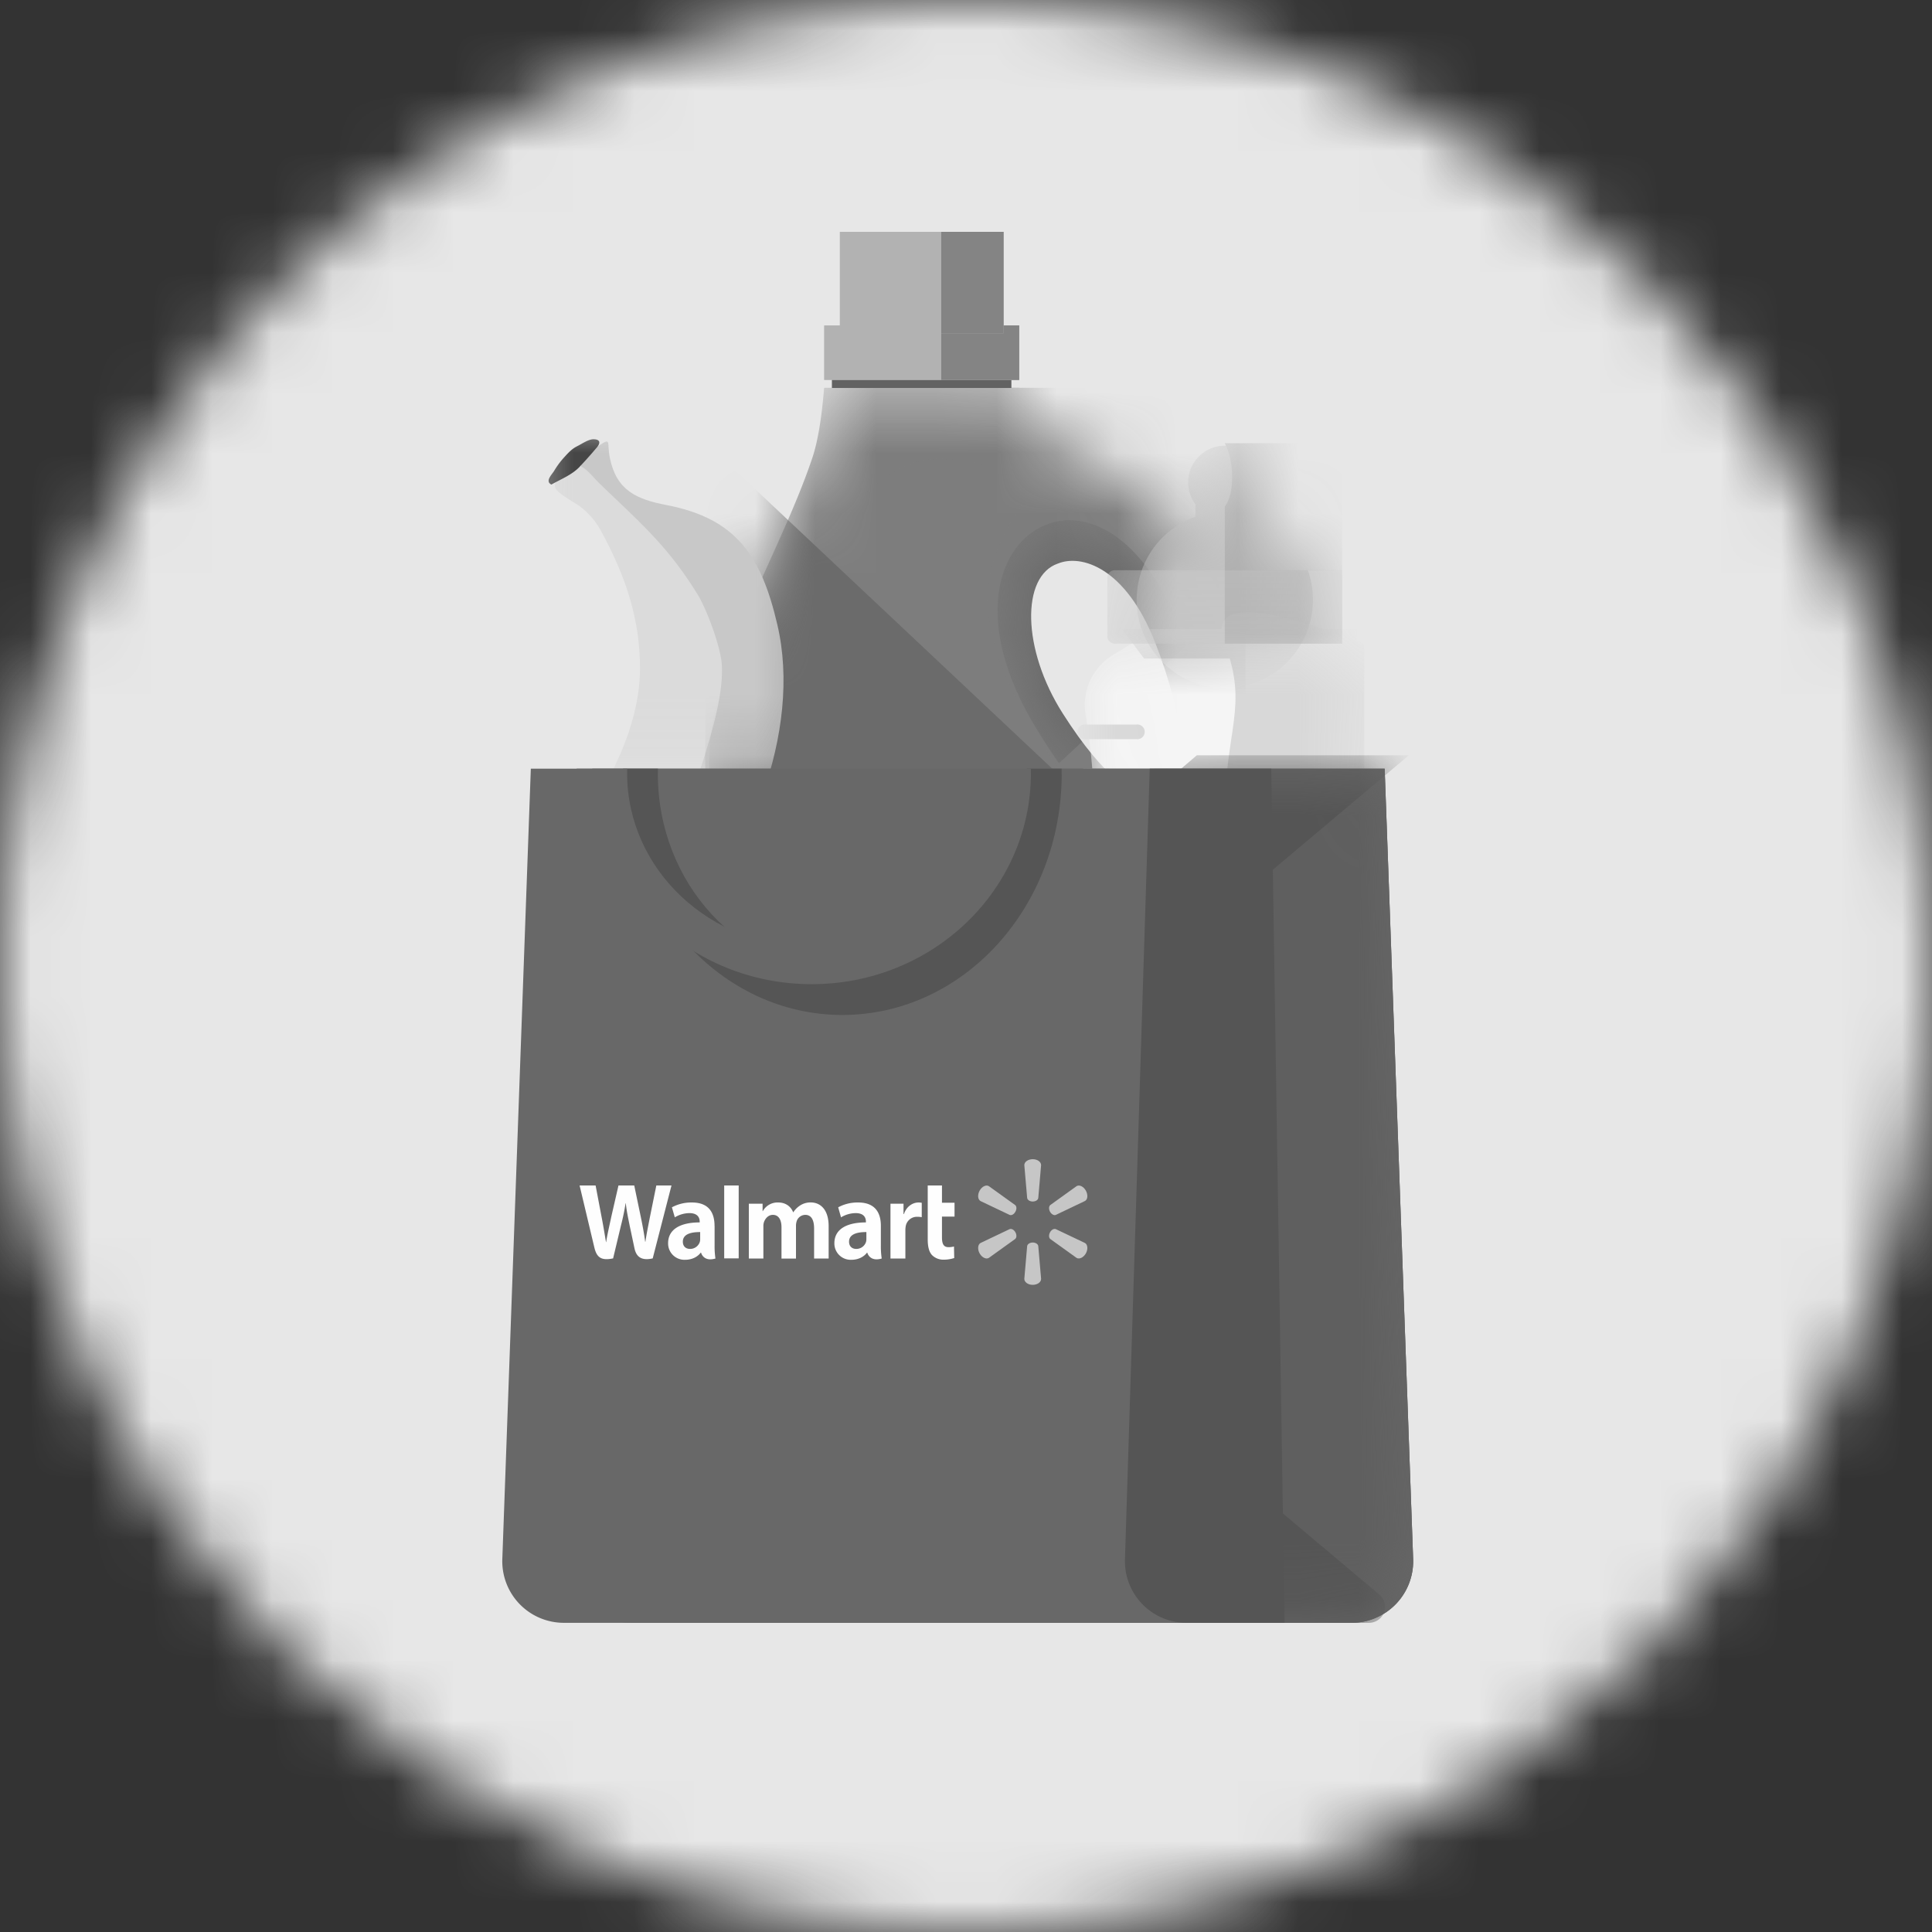 <svg width="32" height="32" fill="none" xmlns="http://www.w3.org/2000/svg">
  <rect width="100%" height="100%" fill="#333333" stroke="none"/>
  <mask id="a" style="mask-type:alpha" maskUnits="userSpaceOnUse" x="0" y="0" width="32" height="32">
    <circle cx="16" cy="16" r="16" fill="#FEFEFE"/>
  </mask>
  <g mask="url(#a)">
    <path fill="#E7E7E7" d="M0 0h32v32H0z"/>
    <mask id="b" style="mask-type:alpha" maskUnits="userSpaceOnUse" x="11" y="6" width="10" height="14">
      <path d="M13.65 6.422h3.23c.007.435.36.823 1.058 1.163 2.69 1.309 2.69 3.59 2.69 5.815 0 2.355-.281 4.174-.845 5.456a1.034 1.034 0 0 1-.946.618h-5.05c-.451 0-.85-.291-.986-.72-.702-2.211-1.053-4.254-1.053-6.129 0-1.672 1.147-3.38 1.706-5.04.09-.268.155-.656.196-1.163Z" fill="#FEFEFE"/>
    </mask>
    <g mask="url(#b)">
      <path d="M13.65 6.423h3.23c.007.435.36.823 1.058 1.163 2.69 1.309 2.69 3.59 2.69 5.815 0 2.355-.281 4.174-.845 5.456a1.034 1.034 0 0 1-.946.618h-5.05c-.451 0-.85-.291-.986-.72-.702-2.211-1.053-4.254-1.053-6.129 0-1.672 1.147-3.38 1.706-5.04.09-.268.155-.656.196-1.163Z" fill="#7D7D7D"/>
      <path d="M20.629 6.423h-5.04v13.052h5.04V6.423Z" fill="#7D7D7D"/>
      <mask id="c" style="mask-type:alpha" maskUnits="userSpaceOnUse" x="12" y="7" width="8" height="11">
        <path d="M15.54 7.603c.953 0 1.595.422 1.34.818-.598.985-.915 1.82.365 3.87.854 1.365 1.734 2.123 2.64 2.275l-.303 2.33c-.067.515-.506.9-1.025.9h-4.145a.905.905 0 0 1-.858-.615c-.414-1.227-.671-2.565-.772-4.014-.177-2.541 1.153-5.564 2.758-5.564Z" fill="#FEFEFE"/>
      </mask>
      <g mask="url(#c)">
        <path d="M15.54 7.602c.953 0 1.595.422 1.34.818-.598.985-.915 1.82.365 3.87.854 1.365 1.734 2.123 2.64 2.275l-.303 2.33c-.067.515-.506.9-1.025.9h-4.145a.905.905 0 0 1-.857-.615c-.415-1.227-.672-2.565-.773-4.014-.176-2.541 1.153-5.564 2.758-5.564Z" fill="#7D7D7D"/>
      </g>
    </g>
    <path d="M16.88 5.39h-3.23v.904h3.23V5.39Z" fill="#B2B2B2"/>
    <path d="M16.752 6.294h-2.973v.132h2.973v-.132Z" fill="#626262"/>
    <path d="M16.88 5.39H15.59v.904h1.292V5.39Z" fill="#848484"/>
    <path d="M16.622 3.84H13.91v1.68h2.713V3.84Z" fill="#B2B2B2"/>
    <path d="M16.622 3.84H15.59v1.68h1.033V3.84Z" fill="#848484"/>
    <mask id="d" style="mask-type:alpha" maskUnits="userSpaceOnUse" x="16" y="8" width="5" height="6">
      <path d="M17.378 8.671c-.862.295-1.297 1.628-.212 3.4 1.086 1.773 1.805 2.034 2.395 1.67.678-.306.58-1.759 0-3.283s-1.49-2.02-2.183-1.787Z" fill="#FEFEFE"/>
    </mask>
    <g mask="url(#d)">
      <path d="M17.377 8.671c-.861.295-1.296 1.628-.21 3.4 1.085 1.773 1.804 2.034 2.394 1.67.678-.306.58-1.759 0-3.283s-1.49-2.02-2.184-1.787Z" fill="#6B6B6B"/>
      <path fill-rule="evenodd" clip-rule="evenodd" d="m17.205 12.95 3.688-3.409 1.028 5.67h-5.04l.324-2.26Z" fill="#7D7D7D"/>
    </g>
    <path fill-rule="evenodd" clip-rule="evenodd" d="M17.52 9.335c-.605.21-.598 1.416.085 2.486.683 1.07 1.26 1.514 1.66 1.261.401-.27.36-1.188-.132-2.44-.491-1.252-1.229-1.466-1.612-1.307Z" fill="#E7E7E7"/>
    <mask id="e" style="mask-type:alpha" maskUnits="userSpaceOnUse" x="11" y="6" width="10" height="14">
      <path d="M13.65 6.422h3.23c.007.435.36.823 1.058 1.163 2.69 1.309 2.69 3.59 2.69 5.815 0 2.355-.281 4.174-.845 5.456a1.034 1.034 0 0 1-.946.618h-5.05c-.451 0-.85-.291-.986-.72-.702-2.211-1.053-4.254-1.053-6.129 0-1.672 1.147-3.38 1.706-5.04.09-.268.155-.656.196-1.163Z" fill="#FEFEFE"/>
    </mask>
    <g mask="url(#e)">
      <path fill-rule="evenodd" clip-rule="evenodd" d="m11.692 7.334 8.936 8.408-8.954.121.018-8.529Z" fill="#6B6B6B"/>
    </g>
    <mask id="f" style="mask-type:alpha" maskUnits="userSpaceOnUse" x="18" y="7" width="4" height="5">
      <path d="M20.287 7.382a.608.608 0 0 1 .486.972v.205a1.46 1.46 0 1 1-.973 0v-.205a.608.608 0 0 1 .486-.972Z" fill="#FEFEFE"/>
    </mask>
    <g mask="url(#f)">
      <path d="M20.287 7.382a.608.608 0 0 1 .486.972v.205a1.46 1.46 0 1 1-.973 0v-.205a.608.608 0 0 1 .486-.972Z" fill="#C1C1C1"/>
      <path fill-rule="evenodd" clip-rule="evenodd" d="M20.286 7.34h1.945v2.108h-1.945V8.394c.081-.113.122-.277.122-.49 0-.215-.04-.403-.122-.563Z" fill="#B0B0B0"/>
    </g>
    <mask id="g" style="mask-type:alpha" maskUnits="userSpaceOnUse" x="17" y="10" width="6" height="7">
      <path d="m18.433 10.847.503-.307h2.7l.478.291c.339.207.518.6.452.992-.08.468-.119 1.051-.119 1.75 0 .695.04 1.39.117 2.085a.972.972 0 0 1-.966 1.081h-2.642a.972.972 0 0 1-.967-1.078c.09-.83.136-1.525.136-2.087 0-.58-.048-1.159-.144-1.738a.972.972 0 0 1 .452-.99Z" fill="#FEFEFE"/>
    </mask>
    <g mask="url(#g)">
      <path d="m18.433 10.848.503-.307h2.7l.478.291c.34.207.518.6.452.992-.08.468-.119 1.051-.119 1.75 0 .695.04 1.39.117 2.085a.972.972 0 0 1-.966 1.081h-2.642a.972.972 0 0 1-.967-1.078c.09-.83.136-1.525.136-2.087 0-.58-.048-1.159-.144-1.738a.972.972 0 0 1 .452-.99Z" fill="#F5F5F5"/>
      <path fill-rule="evenodd" clip-rule="evenodd" d="M18.585 10.42h3.89v.487h-3.526l-.364-.486Z" fill="#D8D8D8"/>
      <path fill-rule="evenodd" clip-rule="evenodd" d="M20.287 10.663c-.267-.698.503-.698 2.309 0v6.078c-1.9.593-2.67.593-2.31 0 .541-.89 0-1.81 0-3.233 0-1.422.4-1.798 0-2.845Z" fill="#D8D8D8"/>
      <path d="M18.828 12h-.851a.122.122 0 1 0 0 .243h.85a.122.122 0 1 0 0-.243ZM18.341 12.73h-.364a.122.122 0 1 0 0 .243h.364a.122.122 0 0 0 0-.244ZM18.828 13.459h-.851a.122.122 0 1 0 0 .243h.85a.122.122 0 0 0 0-.243ZM18.341 14.188h-.364a.122.122 0 1 0 0 .244h.364a.122.122 0 0 0 0-.244ZM18.828 14.918h-.851a.122.122 0 1 0 0 .243h.85a.122.122 0 0 0 0-.243Z" fill="#D8D8D8"/>
    </g>
    <mask id="h" style="mask-type:alpha" maskUnits="userSpaceOnUse" x="18" y="9" width="5" height="2">
      <path d="M22.11 9.444h-3.647a.122.122 0 0 0-.122.122v.972c0 .067.055.122.122.122h3.646a.122.122 0 0 0 .122-.122v-.972a.122.122 0 0 0-.122-.122Z" fill="#FEFEFE"/>
    </mask>
    <g mask="url(#h)">
      <path d="M22.11 9.445h-3.647a.122.122 0 0 0-.122.122v.972c0 .067.055.122.122.122h3.646a.122.122 0 0 0 .122-.122v-.972a.122.122 0 0 0-.122-.122Z" fill="#C9C9C9"/>
      <path d="M22.23 9.445h-1.944v1.216h1.945V9.445Z" fill="#B0B0B0"/>
    </g>
    <mask id="i" style="mask-type:alpha" maskUnits="userSpaceOnUse" x="8" y="7" width="6" height="6">
      <path d="M13.677 7.007H8.613v5.824h5.064V7.007Z" fill="#FEFEFE"/>
    </mask>
    <g mask="url(#i)" fill-rule="evenodd" clip-rule="evenodd">
      <path d="M6.18 16.536c.311.88 1.53.784 2.323.61 1.008-.217 1.846-.784 2.595-1.524 1.292-1.28 2.195-3.51 1.776-5.281-.263-1.128-.679-1.752-1.826-1.974-.509-.097-.834-.245-.946-.777-.06-.286.055-.371-.256-.158-.314.219-.265.319-.051.585.614.768 1.402 1.352 1.727 2.345.274.831.103 1.869-.266 2.679-.919 2.041-2.94 3.468-5.077 3.495Z" fill="#C8C8C8"/>
      <path d="M6.132 16.388c.451-.707 1.17-1.046 1.877-1.43.736-.398 1.36-.913 1.818-1.632.415-.65.762-1.447.773-2.218.008-.847-.24-1.559-.623-2.272a1.273 1.273 0 0 0-.35-.432c-.084-.072-.428-.238-.436-.347-.016-.136.271-.346.39-.339.112.004.259.206.346.287.683.66 1.119 1.022 1.623 1.833.157.252.393.89.406 1.184.023.44-.135.994-.262 1.42-.094.322-.24.7-.389 1.002-.185.374-.402.793-.659 1.123-.546.697-1.481 1.274-2.212 1.758-.668.448-1.865.825-2.302.063Z" fill="#DBDBDB"/>
      <path d="M9.133 8.026c.153-.088.34-.16.466-.293a7.2 7.2 0 0 0 .274-.307c.063-.066.088-.144-.03-.15-.09-.008-.205.077-.29.118-.088.046-.143.109-.209.181a1.383 1.383 0 0 0-.17.231c-.05.072-.144.169-.041.22Z" fill="#454545"/>
    </g>
    <path fill-rule="evenodd" clip-rule="evenodd" d="M9.552 12.732h13.383l.471 13.091a1.02 1.02 0 0 1-1.019 1.056H10.454a1.02 1.02 0 0 1-1.02-1.028l.118-13.119Z" fill="#686868"/>
    <path fill-rule="evenodd" clip-rule="evenodd" d="M8.792 12.732h14.142l.472 13.091a1.02 1.02 0 0 1-1.019 1.056H9.34a1.02 1.02 0 0 1-1.02-1.056l.472-13.09Z" fill="#686868"/>
    <path fill-rule="evenodd" clip-rule="evenodd" d="M14.59 20.303c0-.205-.086-.386-.376-.386a.672.672 0 0 0-.331.08l.047.166a.477.477 0 0 1 .242-.07c.147 0 .17.086.17.14v.014c-.32 0-.522.113-.522.345a.27.27 0 0 0 .282.274c.11 0 .203-.045.258-.118h.005s.037.157.239.097a1.338 1.338 0 0 1-.014-.219v-.323Zm-.24.218a.18.18 0 0 1-.006.049.168.168 0 0 1-.162.116c-.066 0-.119-.039-.119-.12 0-.125.134-.16.287-.159v.114Zm-4.485-.886.095.5c.03.152.056.312.077.438h.003c.02-.134.052-.261.085-.42l.119-.518h.261l.111.532c.03.148.052.263.07.4h.004c.02-.139.046-.258.075-.41l.106-.522h.251l-.311 1.208c-.198.045-.274-.037-.302-.167l-.08-.377c-.027-.136-.049-.231-.064-.37h-.003a3.89 3.89 0 0 1-.077.37l-.13.544c-.203.042-.273-.02-.312-.186L9.6 19.635h.265Zm1.97.668c0-.205-.085-.386-.374-.386a.673.673 0 0 0-.332.08l.048.166a.477.477 0 0 1 .241-.07c.147 0 .171.086.171.14v.014c-.32 0-.523.113-.523.345a.27.27 0 0 0 .282.274c.11 0 .203-.045.258-.118h.006s.036.157.238.097a1.373 1.373 0 0 1-.014-.219v-.323Zm-.238.218a.173.173 0 0 1-.006.049.168.168 0 0 1-.162.116c-.066 0-.119-.039-.119-.12 0-.125.134-.16.287-.159v.114Zm.398.322h.24v-1.208h-.24v1.208Zm3.607-1.208v.286h.208v.23h-.208v.342c0 .11.027.164.109.164a.353.353 0 0 0 .09-.011l.004.191a.554.554 0 0 1-.174.027.262.262 0 0 1-.194-.076c-.049-.053-.071-.139-.071-.262v-.891h.236Zm-.637.302v.171h.007c.044-.13.149-.191.241-.191.023 0 .036.002.054.005v.238c-.022-.003-.042-.006-.071-.006a.188.188 0 0 0-.195.16.369.369 0 0 0-.005.066v.465h-.247v-.908h.216Zm-2.334 0v.123h.004a.278.278 0 0 1 .258-.143c.116 0 .206.064.244.162h.003a.372.372 0 0 1 .113-.113.314.314 0 0 1 .174-.05c.158 0 .298.113.298.395v.534h-.241v-.497c0-.143-.047-.226-.146-.226a.152.152 0 0 0-.144.11.26.26 0 0 0-.01.074v.54h-.24v-.518c0-.122-.046-.206-.143-.206-.078 0-.126.063-.146.116a.214.214 0 0 0-.011.075v.532h-.241v-.908h.228Z" fill="#FEFEFE"/>
    <path fill-rule="evenodd" clip-rule="evenodd" d="m17.013 19.843-.047-.545c0-.054.062-.098.14-.098.077 0 .138.044.138.098l-.047.545c-.005.033-.044.058-.092.058-.047 0-.086-.025-.092-.058Zm-.29.28-.483-.23c-.046-.027-.052-.104-.014-.173.039-.069.107-.101.152-.074l.437.314c.025.021.027.068.003.11-.023.043-.064.065-.095.053Zm.672-.163.437-.314c.046-.027.114.005.153.074.038.069.032.146-.014.172l-.484.231c-.03.012-.07-.01-.095-.052-.023-.043-.021-.09.003-.111Zm-.29.62c.048 0 .087.025.092.058l.047.544c0 .055-.061.099-.139.099-.077 0-.139-.044-.139-.099l.047-.544c.006-.033.045-.058.092-.058Zm.287-.17c.024-.042.065-.064.095-.052l.484.23c.046.027.052.104.014.173-.04.068-.107.1-.153.074l-.437-.314c-.024-.021-.026-.069-.003-.11Zm-.574 0c.024.042.022.09-.003.111l-.437.314c-.045.027-.113-.006-.152-.074-.038-.069-.032-.146.014-.173l.483-.23c.03-.012.072.01.095.052Z" fill="#C6C6C6"/>
    <path fill-rule="evenodd" clip-rule="evenodd" d="M17.585 12.817c0 2.206-1.627 3.994-3.633 3.994-2.006 0-3.632-1.788-3.632-3.994v-.085h.578l-.002.085c0 1.82 1.369 3.296 3.056 3.296 1.688 0 3.056-1.475 3.056-3.296l-.001-.085h.577v.085Z" fill="#555"/>
    <path fill-rule="evenodd" clip-rule="evenodd" d="M17.075 12.807c0 1.93-1.626 3.494-3.632 3.494-2.006 0-3.633-1.564-3.633-3.494l.001-.075h.577l-.001.075c0 1.593 1.368 2.884 3.056 2.884 1.687 0 3.055-1.291 3.055-2.884v-.075h.576v.075Z" fill="#686868"/>
    <mask id="j" style="mask-type:alpha" maskUnits="userSpaceOnUse" x="19" y="12" width="5" height="15">
      <path d="M19.11 12.733h3.824l.472 13.091a1.02 1.02 0 0 1-1.019 1.056H20.13a1.02 1.02 0 0 1-1.02-1.02V12.734Z" fill="#FEFEFE"/>
    </mask>
    <g mask="url(#j)">
      <path d="M19.111 12.732h3.823l.472 13.091a1.02 1.02 0 0 1-1.019 1.056h-2.256a1.02 1.02 0 0 1-1.02-1.02V12.733Z" fill="#5F5F5F"/>
      <path fill-rule="evenodd" clip-rule="evenodd" d="M22.677 26.879H19.89l-.736-.63 1.723-1.494 1.97 1.657a.265.265 0 0 1-.17.467ZM23.334 12.51h-3.511l-.737.63 1.723 1.495 2.525-2.124Z" fill="#555"/>
    </g>
    <path fill-rule="evenodd" clip-rule="evenodd" d="M19.043 12.732h2.013l.221 14.147h-1.624a1.02 1.02 0 0 1-1.02-1.051l.41-13.096Z" fill="#555"/>
  </g>
</svg>
